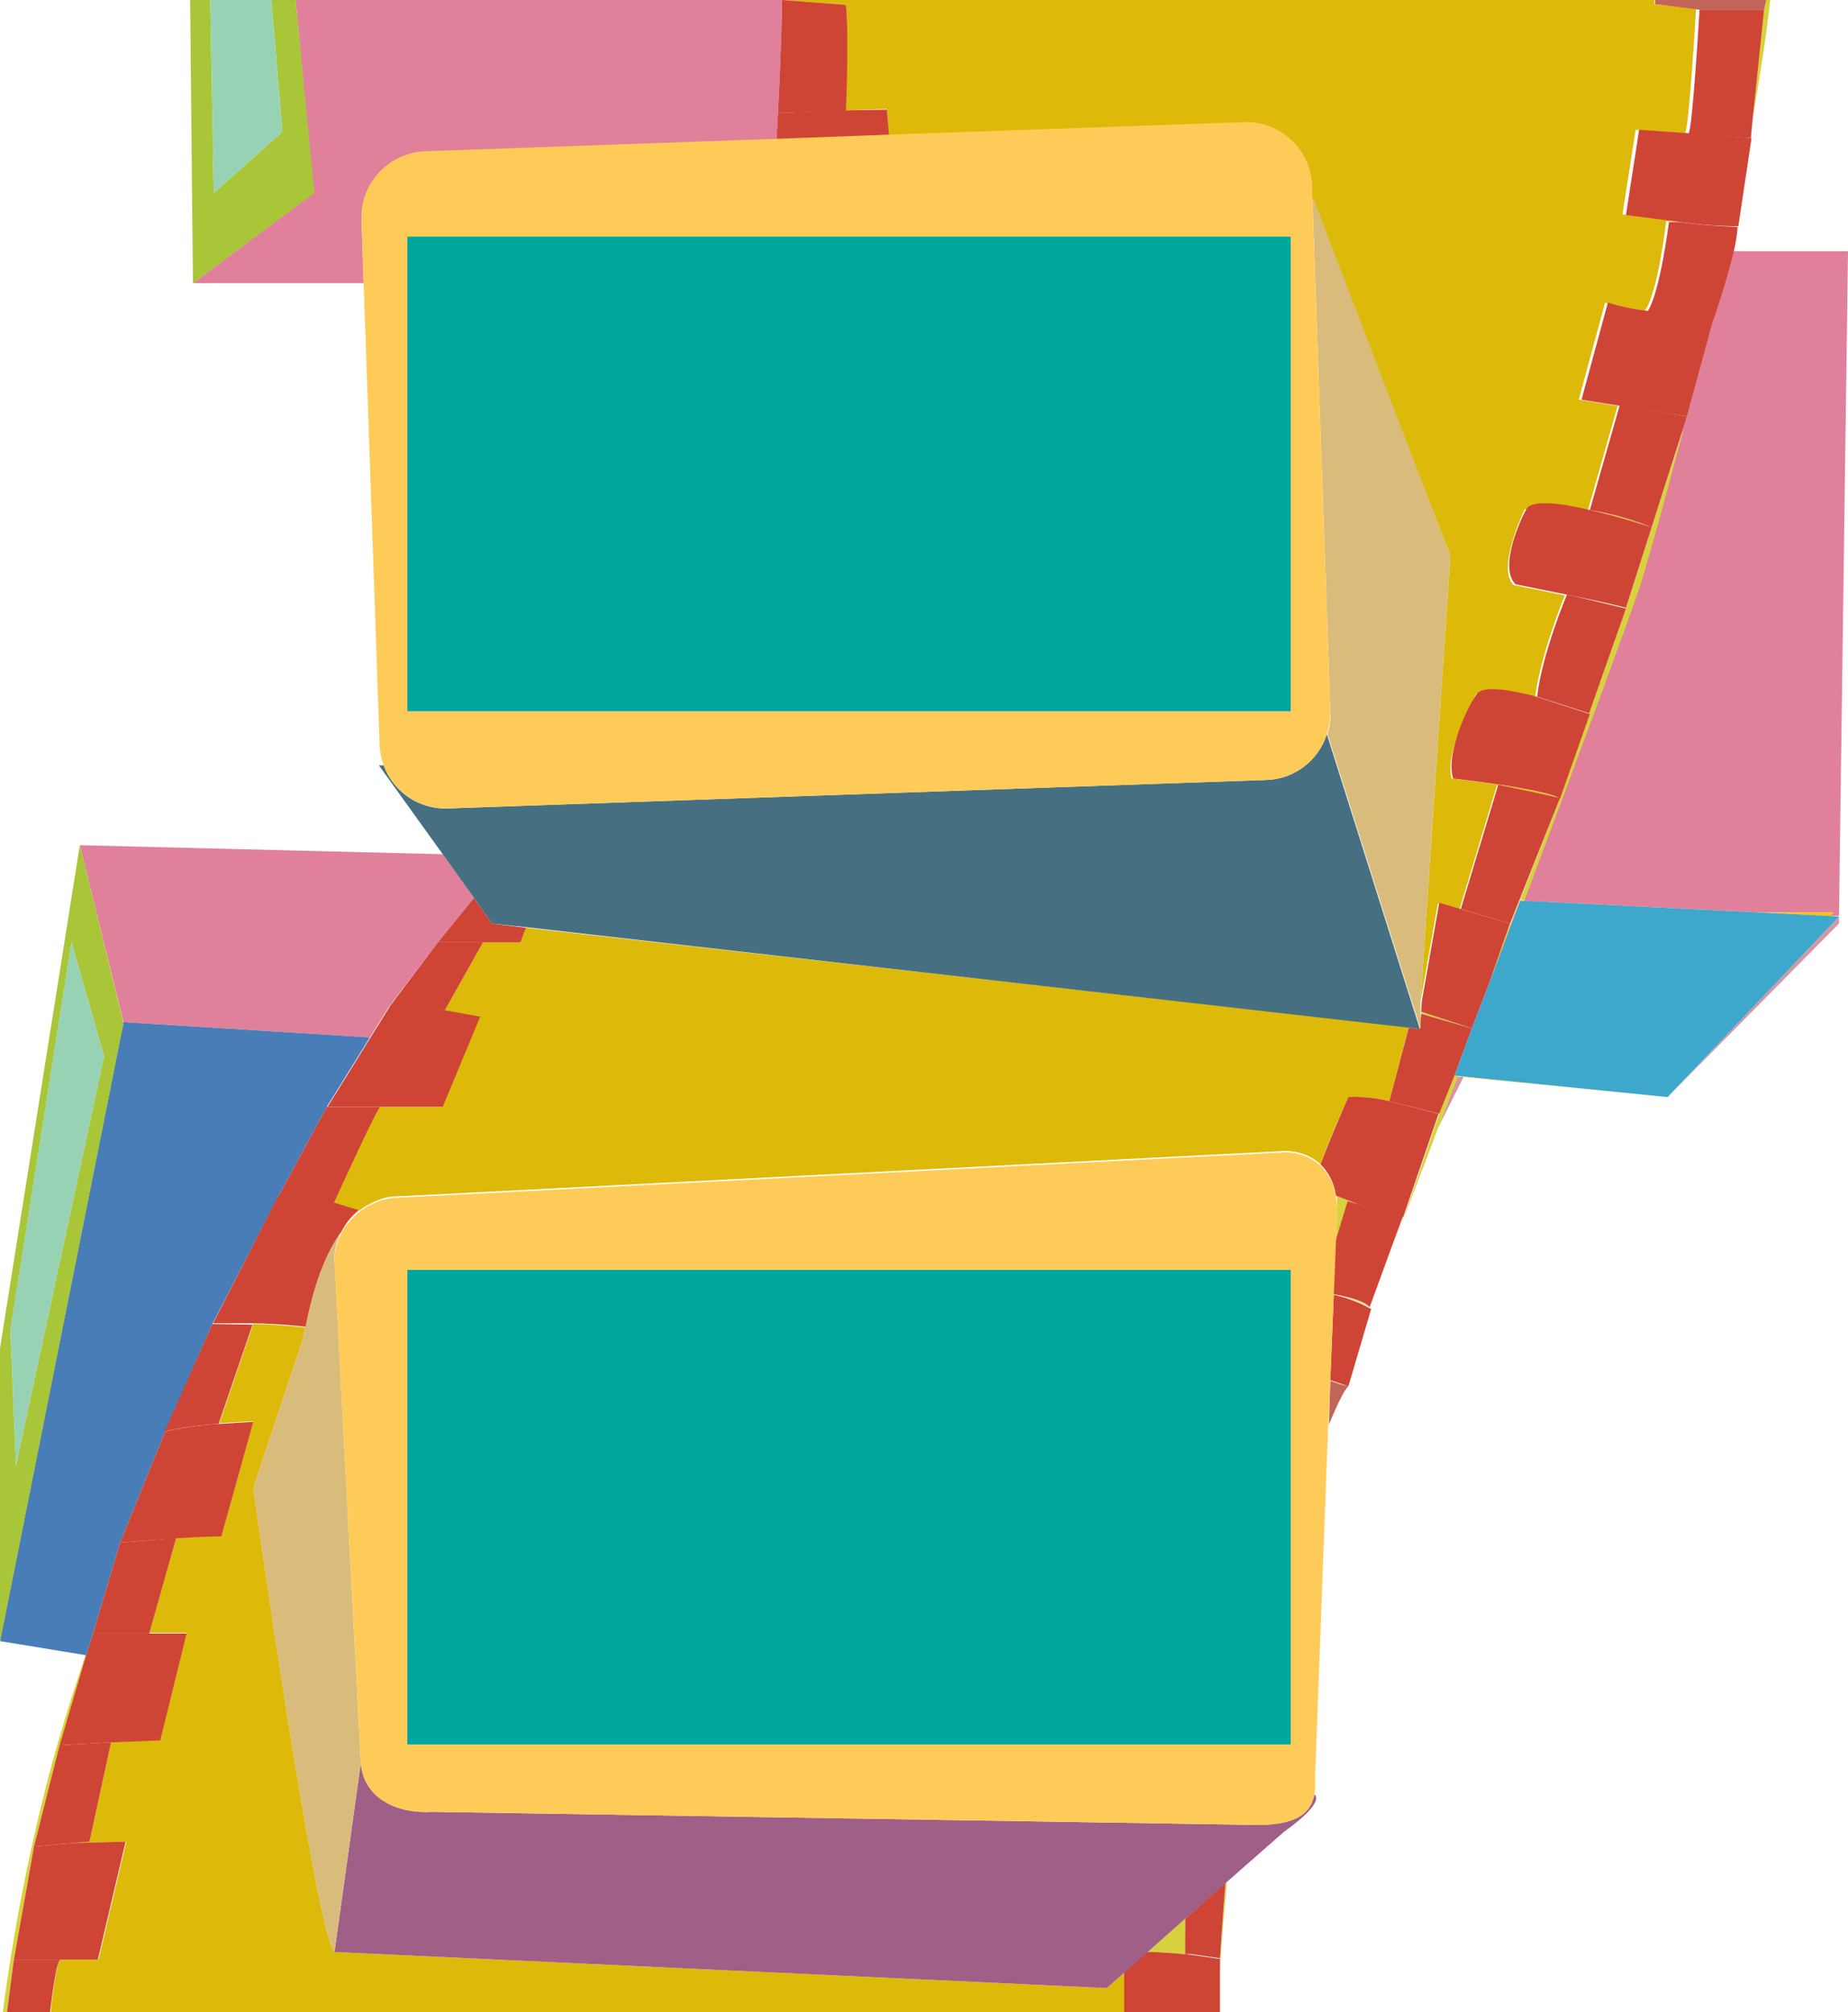 <?xml version="1.0" encoding="utf-8"?>
<!-- Generator: Adobe Illustrator 21.0.0, SVG Export Plug-In . SVG Version: 6.00 Build 0)  -->
<svg version="1.1" id="Layer_1" xmlns="http://www.w3.org/2000/svg" xmlns:xlink="http://www.w3.org/1999/xlink" x="0px" y="0px"
	 viewBox="0 0 266.3 290" style="enable-background:new 0 0 266.3 290;" xml:space="preserve">
<style type="text/css">
	.st0{fill:#D696A4;}
	.st1{fill:#E0809A;}
	.st2{fill:#D8D13E;}
	.st3{fill:#DDB90A;}
	.st4{fill:#F9C20A;}
	.st5{fill:#6988B0;}
	.st6{fill:#487DB7;}
	.st7{fill:#CE4536;}
	.st8{fill:#C26558;}
	.st9{fill:#3EA7CC;}
	.st10{fill:#A9C538;}
	.st11{fill:#97D2B5;}
	.st12{fill:#467082;}
	.st13{fill:#D9BC7B;}
	.st14{fill:#FFCB58;}
	.st15{fill:#00A79D;}
	.st16{fill:#A05F87;}
</style>
<title>parte03Asset 4</title>
<g id="Layer_2">
	<g id="Layer_51">
		<path class="st0" d="M246.9,46L246.9,46z"/>
		<path class="st0" d="M207.3,162.4l3.6-7.2H210L207.3,162.4z"/>
		<path class="st1" d="M243.1,60l-0.5,1.6c-3.5,13.5-6.3,22.8-6.3,22.8c-3.1,9-9.6,26.5-16.7,45.4l33.9,1.7h10.7l-0.5,0.5h1.3
			l1.3-95.8h-16.5c-1,4.1-2.9,9.7-2.9,9.7L243.1,60z"/>
		<path class="st1" d="M27.8,40.8h24.6l-0.3-9c-0.2-5.2,3.8-9.7,9.1-9.9c0,0,0.1,0,0.1,0l50.6-1.8l0.2-3.8c0.4-7.1,0.6-14.4,0.6-16
			V0H42.6l2.6,27.8L27.8,40.8z"/>
		<polygon class="st1" points="53.3,149.5 56.1,145 63.1,135.8 68.3,129.4 63.8,123.1 63.8,123.1 11.5,121.8 17.8,147.3 		"/>
		<polygon class="st0" points="265,133.1 265,132.1 240.3,158.1 		"/>
		<path class="st2" d="M252.6,16.8c1-5.7,1.9-11.4,2.5-16.8h-0.7l-0.3,1.4L252.6,16.8z"/>
		<path class="st2" d="M4.9,266.1l3.8-14.6l3.8-12.9h-0.2C10.4,244.2,8.6,250,7,256c-2.9,11.2-5.1,22.5-6.6,34H1l1-7.6L4.9,266.1z"
			/>
		<path class="st3" d="M159.5,286.5l-111.3-5.2c-2.8-3.4-11.7-66.9-11.7-66.9l7.2-21.6l0.3-1.5c-2.8-0.3-5.5-0.5-8.3-0.5h0.8
			l-4.9,14.3l0,0l4.9-0.3l-4.6,16.5c-1.6-0.1-6,0.2-9.5,0.5l0,0l3-0.2l-3.9,13.7h5.4l-3.8,15.4l-7.1,0.4l-3.1,14.3l-2.4,0.2l7.7-0.2
			l-4,17H8.8c-0.5,0-1.1,3.7-1.5,7.6h154.8v-5.8L159.5,286.5z"/>
		<path class="st2" d="M170.8,276.5l-5.4,4.8c2.1,0,4.2,0.2,6.3,0.4h-0.8L170.8,276.5z"/>
		<path class="st2" d="M193.2,199.4L193.2,199.4l-1.5-0.5l0,0L193.2,199.4z"/>
		<path class="st2" d="M175.8,282.3v1.7c0.2-4,0.6-8.3,1-12.7l-0.2,0.2C176.2,276,175.8,282.3,175.8,282.3z"/>
		<path class="st2" d="M246.5,45.9l-9.1-1.2L246.5,45.9z"/>
		<path class="st2" d="M197.4,188.4L197.4,188.4c-0.8-0.9-3.4-1.5-5.2-1.8l0,0C194,186.9,195.8,187.5,197.4,188.4z"/>
		<path class="st2" d="M192.7,173.9l-0.2,5.1l1.8-5.9l1.4,0.4l-3.1-1.2C192.7,172.8,192.7,173.4,192.7,173.9z"/>
		<path class="st2" d="M234.3,87.6c-0.5-0.2-3.9-1-7.5-1.8L234.3,87.6z"/>
		<path class="st2" d="M48.1,173.4l-2.9-0.4L48.1,173.4z"/>
		<path class="st2" d="M112.7,0L112.7,0L112.7,0z"/>
		<path class="st3" d="M200.2,158.7L203,148L75.8,133.7l-0.8,2.1h-5.4l-5.5,9.8l5,0.9l-5.4,13h-9c-0.4,0-6.6,13.9-6.6,13.9l3.6,1.1
			c0.9-0.7,1.9-1.2,2.9-1.6c0.9-0.4,1.8-0.5,2.8-0.5l127-6.5c2.1-0.2,4.3,0.4,5.9,1.9c1.3-3.9,4-9.7,4-9.7
			C196.3,158,198.3,158.2,200.2,158.7z"/>
		<polygon class="st2" points="191.3,105.8 191.3,105.8 191.3,105.8 		"/>
		<polygon class="st2" points="212.1,148.2 204.8,145.8 204.8,146.1 212.1,148.2 		"/>
		<path class="st2" d="M238,76c-2.9-1.2-5.8-2-8.9-2.5C233.6,74.5,238,76,238,76z"/>
		<path class="st3" d="M121.8,15.9l6-0.2l0.2,3.8l51.1-1.8c2.5-0.1,5,0.9,6.8,2.6l0,0c1.9,1.7,2.9,4.2,3,6.7v1.3L209,80.1l-4.3,64.2
			l2.5-14.1l10.3,3l-7.2-2.1l5.4-17.9l8.9,1.9c-1.9-1.4-15.4-2.9-15.4-2.9c-1.2-3.7,3.5-12.2,3.5-12.2s4.9-0.4,8.5,0.5
			c0.8-6.2,4.2-14.5,4.3-14.7l-7.4-1.5c-2.5-2.4,1.6-10.9,1.6-10.9s5-0.7,9.1,0.2l4.3-15.1l-5.6-0.9l3.8-14c1.9,0.6,3.8,1,5.7,1.2
			c1.9-2.5,3.1-12.9,3.1-12.9h1.6l-7.9-1l1.9-12.2l7.1,0.5c0.6-0.5,1.6-17.9,1.6-17.9l-6-0.7V0H112.8l9.1,0.7
			C122.3,3.8,121.9,14,121.8,15.9z"/>
		<path class="st2" d="M209.6,155l-2.2,5.5l-5.1,14.9l-1.7,4.6l6.7-17.6l2.8-7.3L209.6,155z"/>
		<path class="st2" d="M218.3,131.5h0.2l0.7-1.8h0.5c7.1-19,13.6-36.5,16.7-45.4c0,0,2.8-9.3,6.3-22.8L238,76l-3.7,11.6l-5.3,15.2
			l-4.2,12.2l-7.1,18.1l-0.9,2.5L218.3,131.5z"/>
		<polygon class="st4" points="209.6,155 209.6,155 210,155.1 210.9,155.2 240.3,158.1 240.3,158.1 		"/>
		<polygon class="st4" points="264.3,131.5 253.5,131.5 263.8,132 		"/>
		<polygon class="st4" points="216.7,135.6 214.6,141.7 218.4,131.5 218.3,131.5 		"/>
		<polygon class="st4" points="212.1,148.2 212.1,148.2 212.1,148.2 212.1,148.2 		"/>
		<path class="st5" d="M17.3,222.3l5.1-0.4l0,0L17.3,222.3z"/>
		<path class="st5" d="M30.6,190.8L30.6,190.8z"/>
		<polygon class="st6" points="13.4,235.4 17.3,222.3 23.8,206.3 30.6,190.8 39.9,172.8 47.1,159.5 53.3,149.5 17.8,147.3 0,236.5 
			12.2,238.5 12.4,238.6 		"/>
		<path class="st7" d="M112.1,16.3l9.8-0.3c0.1-1.9,0.4-12.1,0-15.3L112.8,0h-0.1v0.3C112.7,1.8,112.5,9.1,112.1,16.3z"/>
		<polygon class="st7" points="128.1,19.5 127.8,15.8 121.8,15.9 112.1,16.3 111.9,20.1 		"/>
		<polygon class="st7" points="69.6,135.8 75,135.8 75.8,133.7 70.9,133.1 68.3,129.4 63.1,135.8 		"/>
		<path class="st7" d="M64.1,145.6l5.5-9.8h-6.5l-7,9.3C58.8,145,61.5,145.2,64.1,145.6z"/>
		<path class="st7" d="M54.8,159.5h9l5.4-13l-5-0.9c-2.6-0.5-5.3-0.7-8-0.6l-2.8,4.5l-6.2,10H54.8z"/>
		<path class="st7" d="M54.8,159.5h-7.7l-7.2,13.3c1.8-0.1,3.5-0.1,5.3,0.2l2.9,0.4C48.1,173.4,54.4,159.5,54.8,159.5z"/>
		<path class="st7" d="M51.7,174.4l-3.6-1.1l-2.9-0.4c-1.8-0.3-3.5-0.3-5.3-0.2l-9.2,18h5.1c2.8,0,5.5,0.2,8.3,0.5
			c1.2-6.6,3.1-10.9,5.1-13.7C49.8,176.3,50.7,175.2,51.7,174.4z"/>
		<path class="st7" d="M30.6,190.8l-6.9,15.5c2.6-0.6,5.2-1,7.8-1.1l0,0l4.9-14.3L30.6,190.8L30.6,190.8z"/>
		<path class="st7" d="M23.8,206.3l-6.5,16l5.1-0.4c3.5-0.3,7.9-0.5,9.5-0.5l4.6-16.5l-4.9,0.3C29,205.3,26.4,205.7,23.8,206.3z"/>
		<polygon class="st7" points="17.3,222.3 13.4,235.4 21.5,235.4 25.4,221.6 22.4,221.9 		"/>
		<polygon class="st7" points="13.4,235.4 12.4,238.6 8.6,251.5 16,251.1 16,251.1 23.1,250.8 26.9,235.4 21.5,235.4 		"/>
		<polygon class="st7" points="8.6,251.5 4.9,266.1 10.4,265.6 10.4,265.6 12.9,265.4 16,251.1 16,251.1 		"/>
		<polygon class="st7" points="4.9,266.1 2,282.4 8.8,282.4 14.1,282.4 18.1,265.4 10.4,265.6 10.4,265.6 		"/>
		<path class="st7" d="M8.8,282.4H2L1,290h6.2C7.7,286.1,8.2,282.4,8.8,282.4z"/>
		<path class="st7" d="M175.8,282.3l-4.2-0.6c-2.1-0.2-4.2-0.4-6.3-0.4l-3.3,2.9v5.8h13.8V282.3z"/>
		<path class="st7" d="M170.8,276.5v5.1h0.8l4.2,0.6c0,0,0.4-6.3,0.8-10.9L170.8,276.5z"/>
		<path class="st8" d="M191.7,199l-0.2,6.3c1.1-2.7,2.3-5.2,2.8-5.5l-1.1-0.3L191.7,199z"/>
		<path class="st7" d="M192.2,186.6l-0.5,12.3l1.5,0.5l1.1,0.4l3.3-11.2h-0.1C195.9,187.7,194.1,187,192.2,186.6z"/>
		<path class="st7" d="M195.6,173.5l-1.4-0.4l-1.8,5.9l-0.3,7.5c1.8,0.3,4.4,0.9,5.2,1.8h0.1l3.1-8.5l1.7-4.6
			C200,174.8,197.8,174.2,195.6,173.5z"/>
		<path class="st7" d="M200.2,158.7c-1.9-0.5-3.9-0.7-5.9-0.6c0,0-2.6,5.8-4,9.7c1.2,1.2,2,2.8,2.2,4.5l3.1,1.2
			c2.2,0.8,4.4,1.4,6.6,1.9l5.1-14.9L200.2,158.7L200.2,158.7z"/>
		<polygon class="st7" points="204.8,146.1 204.6,148.3 203,148.1 200.2,158.7 200.2,158.7 207.4,160.5 209.6,155 209.6,155 
			209.6,155 212.1,148.2 212.1,148.2 		"/>
		<polygon class="st7" points="212.1,148.2 212.1,148.2 214.6,141.7 216.7,135.6 217.6,133.1 207.4,130.1 204.9,144.2 204.8,145.8 
					"/>
		<polygon class="st7" points="215.9,113.1 210.5,131 217.6,133.1 224.8,115 		"/>
		<path class="st7" d="M221.4,100.4L221.4,100.4c-3.7-1-7.5-1.6-8.5-0.5s-4.7,8.5-3.5,12.3c0,0,13.5,1.5,15.4,2.9l4.3-12.2
			L221.4,100.4z"/>
		<path class="st7" d="M229,102.8l5.3-15.1l-7.5-1.8l-1-0.2c-0.1,0.2-3.6,8.6-4.3,14.7l0,0L229,102.8z"/>
		<path class="st7" d="M234.3,87.6L238,76c0,0-4.4-1.5-8.9-2.5l0,0c-4.1-1-8.3-1.5-9.1-0.2s-4.1,8.5-1.6,10.9l7.4,1.5l1,0.2
			C230.3,86.6,233.8,87.4,234.3,87.6z"/>
		<path class="st7" d="M229.1,73.5c3.1,0.5,6,1.3,8.9,2.5l4.6-14.4l0.5-1.6l-9.7-1.6L229.1,73.5L229.1,73.5z"/>
		<path class="st7" d="M243.1,60l3.8-14h-0.4l-9.1-1.2l0,0c-1.9-0.2-3.8-0.6-5.7-1.2l-3.8,14l5.6,0.9L243.1,60z"/>
		<path class="st7" d="M242.1,32h-1.6c0,0-1.3,10.3-3.1,12.9l0,0l9.1,1.2h0.4c0,0,1.9-5.5,2.9-9.7c0.3-1.2,0.5-2.4,0.6-3.7
			C247.6,32.6,244.8,32.4,242.1,32z"/>
		<path class="st7" d="M243.3,19.2L243.3,19.2l-7.1-0.5L234.3,31l7.9,1c2.8,0.4,5.5,0.6,8.3,0.6l1.9-12.7L243.3,19.2z"/>
		<path class="st7" d="M244.9,1.4c0,0-1,17.4-1.6,17.9l0,0l9,0.6l0.3-3.1l1.6-15.4L244.9,1.4z"/>
		<path class="st8" d="M244.9,1.4h9.3l0.3-1.4h-16v0.6L244.9,1.4z"/>
		<polygon class="st9" points="253.5,131.5 219.6,129.8 219.1,129.8 218.4,131.5 214.6,141.7 212.1,148.2 212.1,148.2 209.6,155 
			209.6,155 240.3,158.1 240.3,158.1 265,132.1 265,132.1 265,132.1 263.8,132 		"/>
		<polygon class="st10" points="45.3,27.8 42.6,0 39.1,0 40.7,19 30.8,27.8 30.3,0 27.4,0 27.8,40.8 		"/>
		<path class="st10" d="M11.5,121.8L0,194.3v42.3l17.8-89.2L11.5,121.8z M1.5,191.7l8.8-55.9l4.7,16.4l-12.7,59L1.5,191.7z"/>
		<polygon class="st11" points="40.7,19 39.1,0 30.3,0 30.8,27.8 		"/>
		<polygon class="st11" points="10.3,135.8 1.5,191.6 2.3,211.2 15,152.2 		"/>
		<path class="st12" d="M70.9,133.1l4.8,0.5L203,148.1l1.6,0.2l-13.4-42.5l0,0c-1.2,3.8-4.7,6.5-8.7,6.6l-117.9,4.1
			c-4.1,0.2-7.9-2.3-9.3-6.2h-0.7l9.2,12.8l4.5,6.3L70.9,133.1z"/>
		<polygon class="st13" points="186,20.3 186,20.3 186,20.3 		"/>
		<path class="st13" d="M191.3,105.8L191.3,105.8l13.4,42.5v-4l4.3-64.2l-19.9-51.9l2.6,74.3C191.8,103.6,191.6,104.7,191.3,105.8z"
			/>
		<path class="st14" d="M64.6,116.5l117.9-4.1c4-0.1,7.5-2.8,8.7-6.6l0,0c0.3-1,0.5-2.1,0.5-3.2l-2.6-74.3v-1.4
			c-0.1-2.5-1.1-5-3-6.7l0,0c-1.8-1.7-4.3-2.7-6.8-2.6l-51.1,1.8L112,20l-50.7,1.8c-5.2,0.2-9.4,4.5-9.2,9.8c0,0,0,0.1,0,0.1l0.3,9
			l2.3,66.6C54.9,112.6,59.3,116.7,64.6,116.5z M186,34.1v68.4H58.7V34.1H186z"/>
		<rect x="58.7" y="34.1" class="st15" width="127.3" height="68.4"/>
		<path class="st16" d="M181.9,263l-119.7-1.9c-5.3,0.3-9.9-2.2-10.2-7.1l-3.8,27.3l111.3,5.2l2.6-2.3l3.3-2.9l5.4-4.8l5.8-5.1
			l0.2-0.2l8.2-7.2c6.3-4.5,4.4-5.4,4.4-5.4l0,0C188.8,261.7,186.3,262.8,181.9,263z"/>
		<path class="st13" d="M48.2,181.7c-0.1-1.4,0.3-2.8,0.9-4.1c-2,2.8-3.8,7.1-5.1,13.7l-0.3,1.5l-7.2,21.6c0,0,8.9,63.5,11.7,66.9
			L52,254L48.2,181.7z"/>
		<path class="st13" d="M54.6,172.9c0.9-0.3,1.8-0.5,2.8-0.5C56.4,172.4,55.5,172.5,54.6,172.9z"/>
		<path class="st14" d="M191.7,199L191.7,199l0.5-12.3l0,0l0.3-7.5l0.2-5.1c0-0.5-0.1-1.1-0.2-1.6c-0.2-1.7-1-3.3-2.2-4.5
			c-1.6-1.5-3.8-2.1-5.9-1.9l-127,6.5c-1,0-1.9,0.2-2.8,0.5c-1,0.4-2,0.9-2.9,1.6c-1.1,0.9-2,2-2.6,3.2c-0.6,1.3-1,2.7-0.9,4.1
			l3.8,72c0.3,4.9,4.8,7.4,10.2,7.1l119.7,1.9c4.4-0.2,6.9-1.3,7.5-4.4c0.1-0.8,0.2-1.6,0.1-2.4l1.9-51L191.7,199z M186,183v68.4
			H58.7V183H186z"/>
		<rect x="58.7" y="183" class="st15" width="127.3" height="68.4"/>
	</g>
</g>
</svg>
